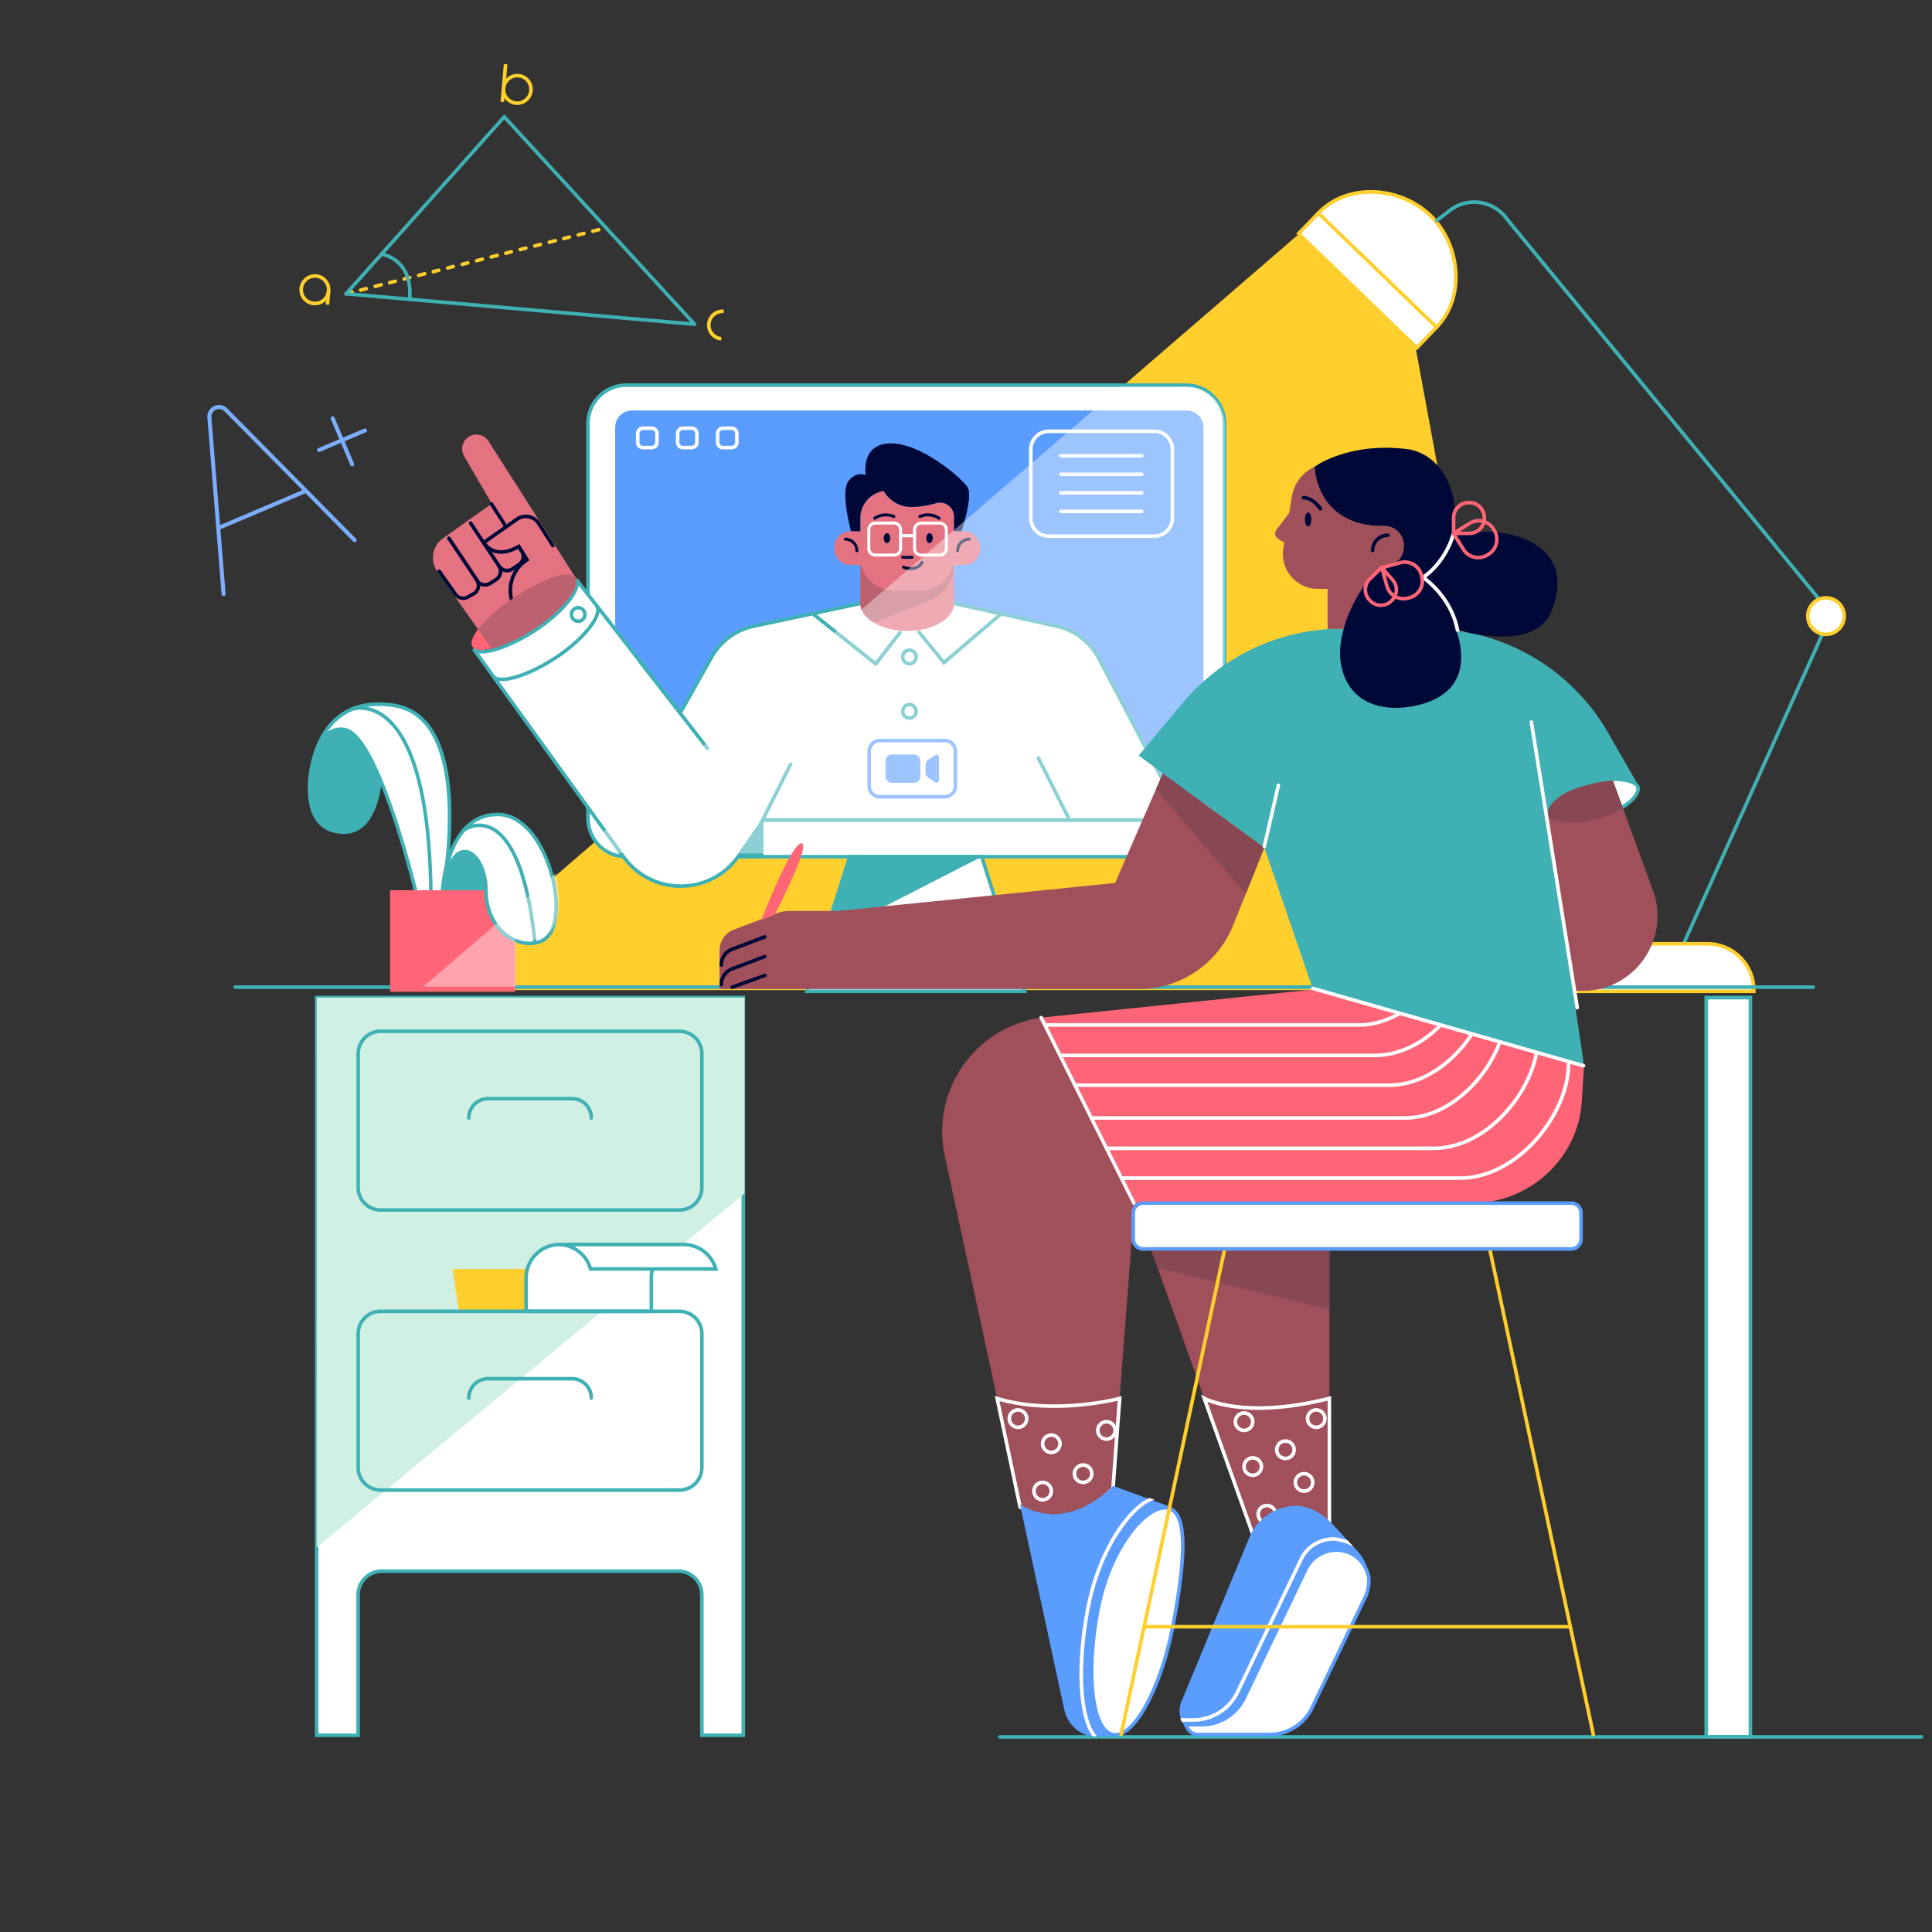 <svg width="600" height="600" xmlns="http://www.w3.org/2000/svg"><rect width="100%" height="100%" fill="#333333" stroke="none"/><g fill="none" fill-rule="evenodd"><g transform="translate(131.413 59)" fill-rule="nonzero"><path fill="#FFCF2D" d="M271.673 13.933l36.599 35.34 36.784 199.222H.018z"/><path d="M308.586 48.996l-36.71-35.452 6.14-6.383c9.044-9.4 25.337-8.327 34.731.703 9.395 9.048 11.041 25.349 1.998 34.748l-6.159 6.384z" fill="#FFF"/><path d="M308.605 49.791l-37.506-36.228 6.529-6.79c4.401-4.59 10.67-6.977 17.643-6.736 6.695.24 13.204 2.942 17.865 7.42 4.66 4.477 7.6 10.898 8.081 17.596.5 6.976-1.664 13.34-6.065 17.93l-6.547 6.808zm-35.952-36.247l35.915 34.675 5.77-5.977c4.198-4.348 6.232-10.417 5.751-17.078-.462-6.439-3.273-12.582-7.748-16.875-4.476-4.292-10.708-6.883-17.126-7.105-6.657-.24-12.63 2.036-16.81 6.384l-5.752 5.976z" fill="#FFCF2D"/><path d="M314.726 43.167a.597.597 0 01-.388-.148L277.609 7.568a.553.553 0 010-.777.566.566 0 01.759-.019l36.747 35.452a.553.553 0 01.018.777.574.574 0 01-.407.166z" fill="#FFCF2D"/><path d="M385.668 247.534a.546.546 0 01-.555-.556c0-.074.019-.148.056-.222l51.505-114.94L335.975 9.176V9.16c-3.883-5.273-11.318-6.402-16.588-2.516-.056.037-.111.092-.167.13l-4.105 3.145a.564.564 0 01-.777-.148.566.566 0 01.092-.74l4.106-3.146c5.696-4.367 13.833-3.275 18.198 2.405.037.056.092.111.13.185L437.986 131.63l-.148.315L386.186 247.2c-.093.203-.296.351-.518.334z" fill="#3FB1B5"/><ellipse fill="#FFF" cx="435.675" cy="132.333" rx="5.659" ry="5.662"/><path d="M435.675 138.55a6.205 6.205 0 01-6.214-6.217 6.205 6.205 0 016.214-6.217 6.205 6.205 0 016.214 6.217 6.205 6.205 0 01-6.214 6.217zm0-11.324a5.116 5.116 0 00-5.104 5.107 5.116 5.116 0 005.104 5.107 5.116 5.116 0 005.104-5.107c0-2.812-2.293-5.088-5.104-5.107z" fill="#FFCF2D"/><path d="M371.317 234.1h27.574c7.934 0 14.351 6.42 14.351 14.358v.407h-56.295v-.407c.019-7.92 6.436-14.34 14.37-14.359z" fill="#FFF"/><path d="M413.797 249.42h-57.404v-.962c.018-8.234 6.694-14.895 14.924-14.914h27.574c8.23.019 14.888 6.68 14.906 14.914v.962zm-56.295-1.11h55.185c-.092-7.568-6.232-13.655-13.796-13.655h-27.574c-7.564.018-13.704 6.106-13.815 13.655z" fill="#FFCF2D"/></g><g fill-rule="nonzero"><path d="M368.445 266.06H194.437c-6.526 0-11.835-5.33-11.835-11.904V131.535c0-6.574 5.29-11.922 11.817-11.922h174.026c6.526 0 11.836 5.33 11.836 11.904v122.602c.018 6.574-5.273 11.922-11.799 11.94h-.037z" fill="#FFF"/><path d="M368.445 266.617H194.437c-6.84 0-12.388-5.59-12.388-12.48V131.535c0-6.89 5.549-12.48 12.388-12.48h174.008c6.84 0 12.389 5.59 12.389 12.48V254.12c.018 6.89-5.512 12.48-12.352 12.498h-.037zM194.437 120.17c-6.23 0-11.282 5.088-11.282 11.365v122.602c0 6.277 5.051 11.366 11.282 11.366h174.008c6.231 0 11.283-5.089 11.283-11.347V131.535c0-6.277-5.052-11.365-11.283-11.365H194.437z" fill="#3FB1B5"/><path d="M368.556 254.657h-172.33c-2.563 0-4.628-2.08-4.628-4.66V132.704c0-2.581 2.065-4.661 4.627-4.661h172.331c2.562 0 4.627 2.08 4.627 4.661v117.273c.019 2.562-2.046 4.66-4.59 4.68h-.037z" fill="#5A9DFF"/><path d="M368.556 255.215h-172.33c-2.858 0-5.18-2.34-5.18-5.219V132.705c0-2.878 2.322-5.218 5.18-5.218h172.33c2.857 0 5.18 2.34 5.18 5.218v117.273c.019 2.878-2.286 5.218-5.143 5.237h-.037zM196.226 128.6c-2.25 0-4.075 1.838-4.075 4.104v117.291c0 2.266 1.825 4.104 4.074 4.104h172.331c2.25 0 4.074-1.838 4.074-4.085v-117.31c0-2.266-1.825-4.104-4.074-4.104h-172.33z" fill="#5A9DFF"/><path d="M202.401 139.558h-2.728a2.187 2.187 0 01-2.176-2.192v-2.748c0-1.207.978-2.192 2.176-2.192h2.728c1.198 0 2.176.985 2.176 2.192v2.748a2.176 2.176 0 01-2.176 2.192zm-2.728-6.017c-.59 0-1.07.483-1.07 1.077v2.748c0 .594.48 1.077 1.07 1.077h2.728c.59 0 1.07-.483 1.07-1.095v-2.73c0-.594-.48-1.077-1.07-1.077h-2.728zM214.808 139.558h-2.728a2.187 2.187 0 01-2.176-2.192v-2.748c0-1.207.977-2.192 2.176-2.192h2.728c1.198 0 2.175.985 2.175 2.192v2.748a2.176 2.176 0 01-2.175 2.192zm-2.728-6.017c-.59 0-1.07.483-1.07 1.077v2.748c0 .594.48 1.077 1.07 1.077h2.728c.59 0 1.07-.483 1.07-1.077v-2.748c0-.594-.48-1.077-1.07-1.077h-2.728zM227.215 139.558h-2.729a2.187 2.187 0 01-2.175-2.192v-2.748c0-1.207.977-2.192 2.175-2.192h2.729c1.198 0 2.175.985 2.175 2.192v2.748a2.176 2.176 0 01-2.175 2.192zm-2.729-6.017c-.59 0-1.069.483-1.069 1.077v2.748c0 .594.48 1.077 1.07 1.077h2.728c.59 0 1.069-.464 1.069-1.058V134.618c0-.594-.48-1.077-1.07-1.077h-2.728zM318.173 307.862h-67.546l13.255-41.802H304.9z" fill="#FFF"/><path d="M318.929 308.419h-69.058l13.605-42.916h41.83l13.623 42.916zm-67.546-1.114h66.034l-12.923-40.688h-40.206l-12.905 40.688z" fill="#3FB1B5"/><path fill="#3FB1B5" d="M255.936 291.13l7.946-25.07H304.9z"/><path d="M358.527 167.06h-32.832c-3.374 0-6.12-2.767-6.12-6.165v-21.356c0-3.398 2.746-6.165 6.12-6.165h32.832c3.374 0 6.12 2.767 6.12 6.165v21.356c0 3.417-2.746 6.165-6.12 6.165zm-32.832-32.572c-2.766 0-5.015 2.265-5.015 5.051v21.356c0 2.786 2.25 5.051 5.015 5.051h32.832c2.766 0 5.015-2.265 5.015-5.051v-21.356c0-2.786-2.25-5.051-5.015-5.051h-32.832z" fill="#FFF"/><path d="M354.564 142.102H329.51a.545.545 0 01-.553-.557c0-.316.24-.558.553-.558h25.053c.313 0 .553.242.553.558 0 .315-.24.557-.553.557zM354.564 147.859H329.51a.545.545 0 01-.553-.558c0-.315.24-.557.553-.557h25.053c.313 0 .553.242.553.557 0 .316-.24.558-.553.558zM354.564 153.615H329.51a.545.545 0 01-.553-.557c0-.315.24-.557.553-.557h25.053c.313 0 .553.242.553.557 0 .316-.24.557-.553.557zM354.564 159.372H329.51a.545.545 0 01-.553-.557c0-.316.24-.557.553-.557h25.053c.313 0 .553.241.553.557 0 .316-.24.557-.553.557z" fill="#FFF"/><g><path d="M367.597 254.657H237.096l-7.65 11.05c-8.647 12.48-26.916 12.665-35.801.353l-46.604-64.57c1.954 2.451 10.895-.278 19.412-5.924 8.646-5.738 14.232-12.962 12.48-15.636l32.317 41.486 9.9-17.605a19.564 19.564 0 0112.443-9.23l33.681-7.186h29.035l32.003 7.113c5.568 1.281 10.287 4.94 12.96 10.01l26.325 50.14z" fill="#FFF"/><path d="M211.397 275.754c-7.208.037-14.01-3.455-18.213-9.36l-46.586-64.57.867-.687c1.567 1.969 9.881-.204 18.675-6.035 4.092-2.711 7.65-5.85 10.01-8.858 2.138-2.712 3.005-4.959 2.323-6.017l.903-.65 31.8 40.836 9.494-16.88c2.802-4.791 7.43-8.227 12.794-9.49l33.755-7.205h29.145l.056.019 32.003 7.112a20.201 20.201 0 0113.329 10.288l26.749 50.958H237.372l-7.484 10.808a22.282 22.282 0 01-18.27 9.712l-.22.019zm-62.679-72.871l45.369 62.842c4 5.609 10.453 8.933 17.31 8.896h.222a21.094 21.094 0 0017.365-9.23l7.817-11.29h129.875l-25.902-49.324c-2.599-4.94-7.19-8.487-12.59-9.73l-31.93-7.095h-28.925l-33.625 7.168a19.08 19.08 0 00-12.075 8.97l-10.305 18.329-31.58-40.558c-.258 1.393-1.16 3.139-2.71 5.088-2.433 3.083-6.083 6.314-10.268 9.081-5.844 3.863-12.867 6.909-17.052 6.909-.332.018-.664 0-.996-.056z" fill="#3FB1B5"/><path d="M331.778 254.453a.559.559 0 01-.498-.297l-9.272-18.44a.536.536 0 01.24-.743c.276-.13.608-.037.737.241l9.272 18.44a.536.536 0 01-.24.743.507.507 0 01-.239.056zM236.359 256.18a.545.545 0 01-.554-.557.66.66 0 01.056-.26l9.18-18.255c.148-.278.48-.39.738-.241.258.148.387.483.24.743l-9.181 18.254a.5.5 0 01-.48.316zM219.712 232.967a.548.548 0 01-.443-.223l-21.034-27.094a.564.564 0 01.11-.78.565.565 0 01.756.093l21.035 27.094a.561.561 0 01-.092.78.443.443 0 01-.332.13zM293.083 206.597l-8.093-9.935a.542.542 0 01.055-.78.533.533 0 01.775.056l.018.018 7.393 9.044 16.904-14.448a.533.533 0 01.775.074.543.543 0 01-.074.78l-17.753 15.191zM272.067 206.968l-19.486-15.543a.583.583 0 01-.129-.78.573.573 0 01.775-.13l.036.037 18.601 14.838 7.172-9.23a.554.554 0 01.774-.111c.24.186.295.538.11.78l-.018.018-7.835 10.121zM155.908 211.537c-1.751 0-2.655-.539-3.134-1.114a.561.561 0 01.092-.78.551.551 0 01.775.092c.774.985 3.3.929 6.747-.111 3.687-1.114 8.093-3.306 12.13-5.998 4.111-2.749 7.687-5.924 10.066-8.97 2.156-2.748 3.023-5.014 2.322-6.091a.561.561 0 01.093-.78.551.551 0 01.774.093c.018.019.037.056.055.074.996 1.542.148 4.16-2.378 7.391-2.452 3.12-6.12 6.389-10.324 9.193-4.166 2.785-8.572 4.977-12.406 6.146-2.084.613-3.65.855-4.812.855z" fill="#3FB1B5"/><path d="M179.56 193.486a2.645 2.645 0 01-2.636-2.655 2.645 2.645 0 012.636-2.656 2.645 2.645 0 012.636 2.656 2.645 2.645 0 01-2.636 2.655zm0-4.197c-.848 0-1.53.687-1.53 1.542 0 .854.682 1.541 1.53 1.541s1.53-.687 1.53-1.541c0-.836-.682-1.542-1.53-1.542zM282.428 206.671a2.645 2.645 0 01-2.637-2.655 2.645 2.645 0 012.637-2.656 2.645 2.645 0 012.636 2.656 2.645 2.645 0 01-2.636 2.655zm0-4.197c-.848 0-1.53.687-1.53 1.542 0 .854.682 1.541 1.53 1.541s1.53-.687 1.53-1.541c0-.836-.682-1.542-1.53-1.542zM282.428 223.57a2.645 2.645 0 01-2.637-2.655 2.645 2.645 0 012.637-2.656 2.645 2.645 0 012.636 2.656 2.645 2.645 0 01-2.636 2.655zm0-4.197c-.848 0-1.53.688-1.53 1.542 0 .854.682 1.541 1.53 1.541s1.53-.687 1.53-1.541c0-.836-.682-1.542-1.53-1.542zM228.782 266.598l8.314-11.94v11.94z" fill="#3FB1B5"/><g><path d="M166.25 195.009c-8.517 5.645-17.458 8.375-19.412 5.924a.564.564 0 01-.092-.13c-.406-.613-.369-1.449 0-2.47 1.272-3.361 6.526-8.56 13.2-12.98 5.309-3.529 10.544-5.98 14.176-6.742 2.101-.427 3.668-.297 4.424.52l.185.223c1.733 2.674-3.835 9.917-12.48 15.655z" fill="#FF6576"/><path d="M166.25 195.009c-4.848 3.213-9.844 5.497-13.605 6.388l-16.831-23.919c-2.341-3.324-1.567-7.948 1.751-10.306l.019-.019 15.153-10.733-8.59-14.727a4.497 4.497 0 011.567-6.128c.018 0 .018-.019.036-.019a4.391 4.391 0 012.213-.594 4.44 4.44 0 013.742 2.061l26.86 42.081.184.297c1.715 2.637-3.853 9.88-12.499 15.618z" fill="#E57281"/><path d="M157.493 177.757a3.477 3.477 0 01-2.931-1.597l-8.867-13.37a.569.569 0 01.148-.78.56.56 0 01.774.148l8.867 13.37a2.394 2.394 0 003.318.706l2.084-1.374a2.433 2.433 0 00.718-3.324l-9.383-14.652a.577.577 0 01.074-.78.569.569 0 01.774.074c.019.037.037.056.055.093l9.384 14.652a3.567 3.567 0 01-1.051 4.866l-2.083 1.374a3.192 3.192 0 01-1.88.594z" fill="#000838"/><path d="M150.617 182.195a3.565 3.565 0 01-2.95-1.578c-.147-.26-.073-.613.203-.762a.545.545 0 01.72.149 2.406 2.406 0 003.3.706l1.898-1.207a2.445 2.445 0 00.719-3.38.561.561 0 01.092-.78.551.551 0 01.774.093c.019.018.037.055.056.074a3.562 3.562 0 01-1.033 4.921s-.018 0-.018.019l-1.88 1.207a3.52 3.52 0 01-1.88.538z" fill="#000838"/><path d="M143.87 186.355a3.507 3.507 0 01-2.876-1.504l-5.051-7.131a.565.565 0 01.129-.78c.258-.186.59-.112.774.13l5.033 7.15a2.387 2.387 0 003.245.65l.036-.02 1.752-.983a2.458 2.458 0 001.069-1.523 2.438 2.438 0 00-.332-1.857l-8.683-13a.569.569 0 01.148-.78.56.56 0 01.774.15l8.683 12.998a3.532 3.532 0 01-.996 4.885c-.018.018-.055.037-.073.055l-.019.019-1.751.965a3.283 3.283 0 01-1.862.576z" fill="#000838"/><path d="M172.297 169.289l-4.406-6.89a4.774 4.774 0 00-6.618-1.467c-.037.019-.074.056-.11.074l-10.933 7.466s3.17 5.738 10.877 1.188l2.58 4.142c-5.216 3.324-6.765 10.288-3.447 15.543.037.056.074.111.092.149l11.965-20.205z" fill="#E57281"/><path d="M160.332 190.05a.55.55 0 01-.46-.24c-3.485-5.33-2.12-12.48 3.06-16.157l-2.01-3.231c-2.636 1.467-5.07 1.894-7.19 1.318a6.824 6.824 0 01-3.981-2.971l-.24-.446 10.766-7.577a5.319 5.319 0 017.43 1.43c.036.038.055.093.073.13l4.406 6.89a.558.558 0 01-.258.743.541.541 0 01-.664-.149l-4.406-6.89a4.24 4.24 0 00-5.88-1.28c-.019.018-.056.036-.074.055l-9.9 6.964a5.865 5.865 0 003.024 2.043c1.954.538 4.24.037 6.802-1.467l.461-.279 3.152 5.07-.46.297c-4.96 3.175-6.416 9.787-3.282 14.782.037.056.055.093.092.149a.573.573 0 01-.166.78c-.055.018-.165.055-.295.037z" fill="#000838"/><path d="M166.25 195.009c-4.848 3.213-9.844 5.497-13.605 6.388l-4.185-5.942c2.342-3.083 6.526-6.797 11.485-10.084 5.31-3.528 10.545-5.98 14.177-6.741 2.101-.427 3.668-.297 4.424.52l.185.223c.018.037.037.055.055.093l.037.074c.018.037.037.055.055.093 1.254 2.84-4.258 9.805-12.628 15.376z" fill="#BC6170"/></g><g transform="translate(259.034 137.57)"><path d="M37.257 33.483v16.323c0 4.736-6.526 8.561-14.545 8.561-8.02 0-14.545-3.825-14.545-8.561V33.483h29.09z" fill="#E57281"/><path d="M12.425 55.86c-2.636-1.541-4.277-3.696-4.277-6.054V33.483h29.11v4.53c0 4.7-2.84 8.915-7.154 10.679L12.425 55.86z" fill="#BC6170"/><path d="M45.369 32.517v.278c0 2.823-2.268 5.107-5.07 5.107h-3.337c-1.161 4.68-5.328 7.967-10.12 7.967h-8.26c-4.793 0-8.959-3.287-10.102-7.967H5.143c-2.802 0-5.07-2.284-5.07-5.107v-.278c0-2.823 2.268-5.107 5.07-5.107h3.024v-4.03c0-4.252 3.097-7.855 7.263-8.468.903 1.523 3.632 5.163 9.2 4.958a28.531 28.531 0 007.06-1.188c2.323-.669 4.738.668 5.42 3.008 0 .037.018.056.018.093.092.52.148 1.04.148 1.579v4.03h3.023c2.802.018 5.07 2.302 5.07 5.125z" fill="#E57281"/><path d="M39.58 27.391h-2.323v-4.475c0-.39-.055-.761-.147-1.133-.627-2.358-3.005-3.751-5.346-3.12-.037 0-.056.019-.093.019a28.531 28.531 0 01-7.06 1.188c-5.568.205-8.296-3.435-9.2-4.958-4.166.613-7.263 4.216-7.263 8.468v4.03H5.254s-3.318-12.09-.83-15.506c2.452-3.362 5.402-1.895 5.402-1.895S8.056-.056 17.937.13c9.881.186 22.694 11.718 23.634 13.835 1.475 3.25-1.991 13.426-1.991 13.426zM38.382 33.928a.458.458 0 01-.461-.464c0-2.228 1.806-4.048 4.019-4.048.258 0 .46.204.46.464s-.202.464-.46.464a3.103 3.103 0 00-3.097 3.12c0 .26-.203.464-.461.464zM7.079 33.928a.458.458 0 01-.46-.464 3.103 3.103 0 00-3.098-3.12.458.458 0 01-.46-.464c0-.26.202-.464.46-.464 2.212 0 4.019 1.82 4.019 4.048 0 .26-.203.464-.461.464z" fill="#000838"/><path d="M32.612 23.845a.546.546 0 01-.277-.093 5.823 5.823 0 00-5.512-.483.475.475 0 01-.608-.26.48.48 0 01.258-.613 6.764 6.764 0 016.397.594.455.455 0 01.092.65c-.055.149-.203.205-.35.205zM12.628 23.845a.458.458 0 01-.46-.465c0-.148.073-.297.183-.371a6.769 6.769 0 016.397-.594.45.45 0 01.24.612c-.092.242-.369.353-.608.242a5.823 5.823 0 00-5.512.483c-.056.074-.148.093-.24.093zM23.873 39.5a7.166 7.166 0 01-2.488-.502.462.462 0 01-.277-.594.457.457 0 01.59-.279c3.871 1.449 5.143-1.114 5.199-1.225a.472.472 0 01.626-.205.465.465 0 01.222.595c-.037.018-1.07 2.21-3.872 2.21zM22.564 35.99c-.424 0-.884 0-1.272-.038a.46.46 0 01-.424-.5.46.46 0 01.498-.428c1.088.074 2.765 0 2.784 0 .258-.019.46.186.48.446.018.26-.185.464-.443.482-.056.019-.793.038-1.623.038z" fill="#000838"/><ellipse fill="#000838" cx="29.644" cy="29.564" rx="1" ry="1.56"/><ellipse fill="#000838" cx="16.426" cy="29.564" rx="1" ry="1.56"/><path d="M18.62 35.284h-5.808a2.488 2.488 0 01-2.488-2.507v-5.85a2.488 2.488 0 012.488-2.507h5.807a2.488 2.488 0 012.49 2.507v5.85c0 .65-.24 1.281-.701 1.746-.48.5-1.125.78-1.789.76zm-5.808-9.935c-.866 0-1.567.705-1.567 1.578v5.85c0 .873.7 1.578 1.567 1.578h5.807c.424 0 .83-.167 1.125-.482.295-.298.442-.688.442-1.096v-5.85c0-.873-.7-1.578-1.567-1.578h-5.807zM32.833 35.284h-5.807a2.488 2.488 0 01-2.489-2.507v-5.85a2.488 2.488 0 012.489-2.507h5.807a2.488 2.488 0 012.488 2.507v5.85a2.488 2.488 0 01-2.488 2.507zm-5.807-9.935c-.867 0-1.567.705-1.567 1.578v5.85c0 .873.7 1.578 1.567 1.578h5.807c.866 0 1.567-.705 1.567-1.578v-5.85c0-.873-.7-1.578-1.567-1.578h-5.807z" fill="#FFF"/><path fill="#FFF" d="M20.666 28.283h4.332v1h-4.332z"/></g></g><g fill="#5A9DFF"><path d="M293.396 248.01h-20.149c-2.138 0-3.871-1.746-3.871-3.9v-10.79c0-2.154 1.733-3.9 3.871-3.9h20.15c2.138 0 3.87 1.746 3.87 3.9v10.79c0 2.154-1.732 3.9-3.87 3.9zm-20.149-17.476a2.772 2.772 0 00-2.765 2.786v10.79a2.772 2.772 0 002.765 2.785h20.15a2.772 2.772 0 002.765-2.786v-10.79a2.772 2.772 0 00-2.766-2.785h-20.149z"/><path d="M283.829 243.107h-6.821a1.982 1.982 0 01-1.973-1.987v-4.81c0-1.096.885-1.987 1.973-1.987h6.82c1.088 0 1.973.891 1.973 1.987v4.81a1.982 1.982 0 01-1.972 1.987zM290.465 242.977l-2.101-1.412a2.157 2.157 0 01-.922-1.783v-2.117c0-.705.332-1.374.922-1.782l2.101-1.412a.734.734 0 011.014.205c.092.13.13.297.13.464v7.187a.744.744 0 01-.701.78.731.731 0 01-.443-.13z"/></g></g><g fill-rule="nonzero"><path d="M563.114 307.113H73.06a.545.545 0 01-.554-.556c0-.316.24-.557.554-.557h490.055c.314 0 .554.241.554.557 0 .315-.24.556-.554.556z" fill="#3FB1B5"/><path d="M230.836 309.804v229.101h-12.867v-43.608c0-4.064-3.286-7.367-7.328-7.367h-92.097c-4.043 0-7.328 3.303-7.328 7.367v43.608H98.349v-229.1h132.487z" fill="#FFF"/><path d="M231.39 539.462h-13.975v-44.165c0-3.767-3.027-6.81-6.774-6.81h-92.097c-3.747 0-6.775 3.043-6.775 6.81v44.165H97.795V309.247H231.39v230.215zm-12.867-1.114h11.759V310.361H98.902v227.987h11.76v-43.051c0-4.38 3.526-7.924 7.882-7.924h92.097c4.356 0 7.882 3.545 7.882 7.924v43.051z" fill="#3FB1B5"/><path fill="#D0F0E4" d="M231.223 309.804v60.792L98.35 480.58l.018-170.777z"/><path d="M211.028 376.33h-92.853c-4.135 0-7.495-3.377-7.495-7.534v-41.549c0-4.156 3.36-7.534 7.495-7.534h92.853c4.135 0 7.495 3.378 7.495 7.534v41.549c0 4.175-3.36 7.534-7.495 7.534zm-92.853-55.503c-3.526 0-6.387 2.876-6.387 6.42v41.549c0 3.544 2.861 6.42 6.387 6.42h92.853c3.526 0 6.387-2.876 6.387-6.42v-41.549c0-3.544-2.86-6.42-6.387-6.42h-92.853z" fill="#3FB1B5"/><path fill="#FFCF2D" d="M188.212 407.245h-45.707l-1.901-13.156h45.725z"/><path d="M212.597 386.499c-5.704 0-10.319 4.64-10.319 10.355v10.391h-38.895v-10.373c0-5.734 4.615-10.373 10.3-10.373h38.914z" fill="#FFF"/><path d="M202.832 407.802H162.83v-10.93c.018-6.03 4.873-10.911 10.872-10.93h38.895v1.114c-5.39.018-9.746 4.398-9.765 9.816v10.93zm-38.895-1.113h37.788v-9.817c0-4.175 2.362-7.98 6.091-9.816h-34.114c-5.39.018-9.746 4.398-9.765 9.816v9.817z" fill="#3FB1B5"/><path d="M222.289 394.089h-38.895a10.327 10.327 0 00-9.95-7.59h38.895a10.387 10.387 0 019.95 7.59z" fill="#FFF"/><path d="M223.027 394.645H182.97l-.11-.408c-1.182-4.25-5.022-7.181-9.415-7.181v-1.114h38.895c4.873.019 9.156 3.285 10.485 7.998l.203.705zm-39.227-1.113h37.732a9.837 9.837 0 00-9.193-6.476h-34.114a10.972 10.972 0 015.575 6.476zM211.028 463.305h-92.853c-4.135 0-7.495-3.377-7.495-7.534v-41.548c0-4.157 3.36-7.534 7.495-7.534h92.853c4.135 0 7.495 3.377 7.495 7.534v41.548c0 4.175-3.36 7.534-7.495 7.534zm-92.853-55.503c-3.526 0-6.387 2.876-6.387 6.42v41.55c0 3.543 2.861 6.42 6.387 6.42h92.853c3.526 0 6.387-2.877 6.387-6.42v-41.55c0-3.544-2.86-6.42-6.387-6.42h-92.853zM183.634 347.753a.545.545 0 01-.554-.557c0-3.006-2.418-5.437-5.409-5.437h-26.12c-2.991 0-5.41 2.43-5.41 5.437 0 .315-.24.557-.553.557a.545.545 0 01-.554-.557c0-3.619 2.917-6.55 6.517-6.55h26.12c3.6 0 6.517 2.931 6.517 6.55 0 .315-.24.557-.554.557z" fill="#3FB1B5"/><path d="M183.634 434.728a.545.545 0 01-.554-.557c0-3.006-2.418-5.437-5.409-5.437h-26.12c-2.991 0-5.41 2.43-5.41 5.437 0 .316-.24.557-.553.557a.545.545 0 01-.554-.557c0-3.618 2.917-6.55 6.517-6.55h26.12c3.6 0 6.517 2.932 6.517 6.55 0 .316-.24.557-.554.557z" fill="#3FB1B5"/><path fill="#FFF" d="M529.887 309.804h13.716v229.602h-13.716z"/><path d="M544.156 539.963h-14.823V309.247h14.823v230.716zm-13.716-1.114h12.608V310.361H530.44v228.488z" fill="#3FB1B5"/><path d="M596.748 539.963h-286.24a.545.545 0 01-.553-.557c0-.315.24-.557.554-.557h286.24c.313 0 .553.242.553.557 0 .316-.24.557-.554.557z" fill="#3FB1B5"/></g><g fill-rule="nonzero"><path d="M137.448 277.198h-8.26s-11.792-49.06-22.149-50.657c-10.357-1.598-10.89 17.283-10.89 17.283s.184-28.708 26.067-24.777c25.884 3.93 15.232 58.151 15.232 58.151z" fill="#FFF"/><path d="M137.908 277.749h-9.143l-.11-.422c-.037-.129-2.999-12.38-7.175-24.686-6.917-20.333-11.718-25.127-14.514-25.55-1.914-.293-3.606.148-5.004 1.323-4.875 4.041-5.243 15.319-5.243 15.429l-1.104-.019c.092-2.644.46-5.253 1.122-7.806.994-3.985 3.146-9.55 7.616-13.371 4.544-3.876 10.578-5.271 17.974-4.151 4.783.735 8.664 3.177 11.552 7.273 4.636 6.594 6.752 17.266 6.255 31.758-.24 6.63-.938 13.242-2.115 19.763l-.11.459zm-8.278-1.102h7.358a142.743 142.743 0 002.024-19.157c.331-9.772-.46-23.106-6.052-31.06-2.705-3.857-6.347-6.152-10.817-6.814-7.046-1.065-12.804.24-17.09 3.894a18.703 18.703 0 00-3.312 3.71c1.564-1.102 3.367-1.487 5.39-1.175 4.507.698 9.695 9.55 15.398 26.302 3.753 11.002 6.53 22.04 7.1 24.3z" fill="#3FB1B5"/><path d="M133.824 277.014a.542.542 0 01-.552-.55c-.607-36.533-8.352-49.446-14.753-53.835-2.54-1.745-4.894-2.15-6.42-2.186a8.762 8.762 0 00-2.76.349.549.549 0 01-.7-.35.559.559 0 01.313-.697c.203-.074 4.82-1.708 10.155 1.928 4.12 2.829 7.487 8.009 9.99 15.429 3.219 9.551 5.003 22.776 5.26 39.325.02.33-.22.587-.533.587z" fill="#3FB1B5"/><path fill="#FF6576" d="M121.149 276.463h38.798V308h-38.798z"/><path d="M168.115 292.24c-2.465 1.066-5.409.938-8.15-.256a14.143 14.143 0 01-5.482-4.317c-2.134-2.755-3.569-6.52-3.569-11.204 0-11.35-9.05-18.477-12.767-3.453a42.232 42.232 0 00-.699 3.453v-.11c0-.055 0-.092.019-.147v-.073a43.461 43.461 0 011.195-7.053c.626-2.48 1.564-5.235 2.962-7.788a19.556 19.556 0 012.465-3.563c2.465-2.829 5.85-4.813 10.468-4.813 8.499 0 14.717 9.992 17.09 19.947 2.079 8.651 1.232 17.302-3.532 19.378z" fill="#FFF"/><path d="M164.49 293.527a12.045 12.045 0 01-4.746-1.029 14.637 14.637 0 01-5.702-4.482c-2.41-3.104-3.68-7.108-3.68-11.534 0-5.18-2.28-11.02-5.684-11.425-2.465-.294-4.636 2.663-5.997 8.1a51.028 51.028 0 00-.7 3.416l-1.103-.091v-.11c0-.074 0-.148.018-.221v-.037a42.964 42.964 0 011.214-7.145 33.016 33.016 0 013.017-7.916 19.981 19.981 0 012.54-3.655c2.887-3.325 6.548-4.996 10.89-4.996 8.83 0 15.213 10.23 17.623 20.37 1.067 4.463 1.362 8.852.81 12.36-.607 3.95-2.226 6.576-4.655 7.641a10.17 10.17 0 01-3.844.754zm-20.143-29.609c.147 0 .313 0 .46.037 3.679.44 6.66 6.061 6.66 12.527 0 4.187 1.195 7.953 3.458 10.873a13.65 13.65 0 005.261 4.151c2.63 1.139 5.445 1.23 7.708.257 4.12-1.8 5.445-9.496 3.22-18.753-1.233-5.198-3.422-9.992-6.145-13.5-3.072-3.949-6.66-6.024-10.412-6.024-3.992 0-7.377 1.56-10.045 4.628a18.787 18.787 0 00-2.391 3.472 30.54 30.54 0 00-2.355 5.675c.276-.477.607-.937.957-1.377 1.306-1.562 2.63-1.966 3.624-1.966z" fill="#3FB1B5"/><path d="M166.146 293.14a.556.556 0 01-.552-.495c-2.685-25.182-8.811-32.97-13.466-35.063-4.157-1.874-7.67.569-7.708.587a.554.554 0 01-.772-.091.552.552 0 01.092-.772l.037-.037c.165-.11 4.065-2.828 8.793-.698 3.127 1.415 5.85 4.629 8.076 9.533 2.796 6.153 4.82 15.043 6.034 26.412a.553.553 0 01-.497.606l-.037.019zM95.597 243.824c0 3.031-.35 14.62 10.725 15.154 11.074.532 12.178-16.164 12.178-16.164s-5.445-14.767-11.46-16.273c-10.174-2.553-11.443 17.283-11.443 17.283z" fill="#3FB1B5"/><path d="M150.914 276.463h-13.466c3.11-19.45 13.466-12.14 13.466 0z" fill="#3FB1B5"/></g><g fill="#FFF" fill-rule="nonzero" opacity=".4"><path d="M380.376 131.858v121.36c0 6.527-5.294 11.803-11.841 11.803H229.187c-8.743 12.006-26.763 12.061-35.58 0l-.018-.018a11.771 11.771 0 01-8.595-4.651l3.21-2.758 81.893-70.452 77.983-67.087h20.455c6.529.019 11.841 5.295 11.841 11.803zM168.339 291.202c-2.453 1.103-5.423.937-8.171-.258v15.48H131.45l23.24-19.984 5.496-4.725 4.187-3.603 8.097-6.858c2.361 10.038 1.052 17.576-4.131 19.948z"/></g><g fill-rule="nonzero"><path fill="#A0505A" d="M412.866 373.64v102.957h-23.744L374 434.294l-21.657-60.654z"/><path fill="#874853" d="M352.343 373.64h60.523v33.055l-53.322-12.91z"/><path d="M413.42 477.152h-24.686l-15.75-44.06 1.275.702c.037.019 3.102 1.665 9.342 2.479 5.761.758 15.51.925 29.117-2.534l.683-.185v43.598h.019zm-23.91-1.11h22.802v-41.046c-13.478 3.33-23.153 3.145-28.932 2.387-4.191-.555-6.96-1.462-8.42-2.054l14.55 40.713z" fill="#FFF"/><path d="M386.352 444.782a3.257 3.257 0 01-3.25-3.256 3.257 3.257 0 013.25-3.256 3.257 3.257 0 013.25 3.256 3.246 3.246 0 01-3.25 3.256zm0-5.402a2.145 2.145 0 000 4.292 2.145 2.145 0 000-4.292zM399.203 453.494a3.257 3.257 0 01-3.25-3.256 3.257 3.257 0 013.25-3.255 3.257 3.257 0 013.25 3.255 3.246 3.246 0 01-3.25 3.256zm0-5.401a2.145 2.145 0 000 4.291 2.145 2.145 0 000-4.291zM408.767 443.82a3.257 3.257 0 01-3.25-3.256 3.257 3.257 0 013.25-3.255 3.257 3.257 0 013.25 3.255 3.246 3.246 0 01-3.25 3.256zm0-5.402a2.145 2.145 0 000 4.292 2.145 2.145 0 000-4.292zM404.982 463.63a3.257 3.257 0 01-3.25-3.255 3.257 3.257 0 013.25-3.256 3.257 3.257 0 013.25 3.256 3.246 3.246 0 01-3.25 3.255zm0-5.4a2.145 2.145 0 000 4.29 2.145 2.145 0 000-4.29zM389.048 458.71a3.257 3.257 0 01-3.25-3.255 3.257 3.257 0 013.25-3.256 3.257 3.257 0 013.25 3.256 3.246 3.246 0 01-3.25 3.255zm0-5.401a2.145 2.145 0 000 4.291 2.145 2.145 0 000-4.291zM393.442 473.508a3.257 3.257 0 01-3.25-3.255 3.257 3.257 0 013.25-3.256 3.257 3.257 0 013.25 3.256 3.246 3.246 0 01-3.25 3.255zm0-5.401a2.145 2.145 0 000 4.291 2.145 2.145 0 000-4.291z" fill="#FFF"/><path d="M424.092 495.798l-16.285 33.868a14.734 14.734 0 01-13.57 9.009h-20.772c-5.318 0-8.549-5.402-6.518-10.322l20.882-50.461a16.018 16.018 0 015.78-7.417 15.665 15.665 0 018.954-2.812c4.542 0 9.047 3.089 12.038 6.511l7.238 7.824a13.148 13.148 0 012.253 13.8z" fill="#5A9DFF"/><path d="M424.092 495.798l-16.285 33.868a14.734 14.734 0 01-13.57 9.009h-22.083c-2.05 0-3.213-1.277-3.896-3.034h4.912a14.734 14.734 0 0013.57-9.008l18.777-39.233a10.583 10.583 0 019.528-6.012c5.299 0 9.324 3.885 10.062 8.805a13.2 13.2 0 01-1.015 5.605z" fill="#FFF"/><path d="M394.236 539.23h-22.082c-2.05 0-3.545-1.147-4.413-3.385a.568.568 0 01.314-.722.663.663 0 01.203-.037h4.912a14.138 14.138 0 0013.053-8.675s0-.019.019-.019l18.777-39.233a11.213 11.213 0 0110.026-6.326c5.335 0 9.804 3.903 10.616 9.267v.056a13.8 13.8 0 01-1.052 5.845l-.019.019-16.285 33.85a15.208 15.208 0 01-14.069 9.36zm-25.11-3.034c.702 1.313 1.68 1.924 3.028 1.924h22.082a14.138 14.138 0 0013.054-8.676l.018-.018 16.285-33.85a12.52 12.52 0 00.96-5.328c-.738-4.809-4.726-8.305-9.508-8.305a10.08 10.08 0 00-9.03 5.697l-18.776 39.215a15.302 15.302 0 01-14.088 9.341h-4.025z" fill="#5A9DFF"/><path d="M420.344 480.37c-1.958-1.072-4.32-1.849-6.389-1.849a10.428 10.428 0 00-9.36 5.9l-19.443 40.621c-2.474 5.864-8.216 9.674-14.567 9.656h-3.582a5.801 5.801 0 01-.443-1.11h4.025a14.71 14.71 0 0013.552-8.99l.018-.018 19.46-40.64a11.56 11.56 0 0110.359-6.529c1.403 0 3.083.463 4.523.962l1.847 1.998z" fill="#FFF"/><g><path d="M352.343 373.64l-4.634 60.654-2.068 27.172s-13.497 15.057-28.859 5.771l-7.108-32.925-16.266-75.34c-4.395-20.366 9.49-40.177 30.113-42.933l28.822 57.601z" fill="#A0505A"/><path d="M327.177 471.547c-3.305 0-6.942-.832-10.672-3.089l-.203-.13-7.348-34.811.886.277c17.485 5.253 37.536.037 37.74-.018l.756-.204-2.141 28.875-.13.148a31.514 31.514 0 01-8.844 6.492c-2.677 1.314-6.148 2.46-10.044 2.46zm-9.896-3.921c6.13 3.625 12.666 3.773 19.423.462a31.144 31.144 0 008.401-6.122l1.994-26.951a88.556 88.556 0 01-11.669 1.85c-6.48.61-15.989.758-25.036-1.758l6.887 32.519z" fill="#FFF"/><path d="M326.494 451.626a3.257 3.257 0 01-3.25-3.256 3.257 3.257 0 013.25-3.255 3.257 3.257 0 013.25 3.255 3.246 3.246 0 01-3.25 3.256zm0-5.402a2.145 2.145 0 000 4.292 2.145 2.145 0 000-4.292zM343.628 447.482a3.257 3.257 0 01-3.25-3.255 3.257 3.257 0 013.25-3.256 3.257 3.257 0 013.25 3.256 3.246 3.246 0 01-3.25 3.255zm0-5.401a2.145 2.145 0 000 4.291 2.145 2.145 0 000-4.291zM316.155 443.82a3.257 3.257 0 01-3.25-3.256 3.257 3.257 0 013.25-3.255 3.257 3.257 0 013.25 3.255 3.246 3.246 0 01-3.25 3.256zm0-5.402a2.145 2.145 0 000 4.292 2.145 2.145 0 000-4.292zM323.798 466.331a3.257 3.257 0 01-3.25-3.255 3.257 3.257 0 013.25-3.256 3.257 3.257 0 013.25 3.256 3.246 3.246 0 01-3.25 3.255zm0-5.401a2.145 2.145 0 000 4.291 2.145 2.145 0 000-4.291zM336.372 460.93a3.257 3.257 0 01-3.25-3.256 3.257 3.257 0 013.25-3.255 3.257 3.257 0 013.25 3.255 3.246 3.246 0 01-3.25 3.256zm0-5.401a2.145 2.145 0 000 4.291 2.145 2.145 0 000-4.291z" fill="#FFF"/><path d="M363.44 467.94l-17.8 71.308h-5.612c-.259 0-.499-.018-.757-.037-4.247-.388-7.829-3.977-8.733-8.213l-13.774-63.797c15.361 9.304 28.877-5.753 28.877-5.753l17.798 6.492z" fill="#5A9DFF"/><path d="M364.344 504.528c3.748-19.829 4.782-34.978-1.68-36.2-6.462-1.22-17.965 11.932-21.713 31.761-3.748 19.83-1.791 37.365 4.671 38.586 6.462 1.22 14.974-14.299 18.722-34.147z" fill="#FFF"/><path d="M346.36 539.304c-.276 0-.553-.019-.849-.074-3.36-.63-5.705-5.18-6.61-12.8-.867-7.344-.332-16.74 1.496-26.433 1.736-9.157 5.262-17.684 9.933-24.01 4.284-5.79 8.937-8.86 12.426-8.195 3.36.63 5.022 4.44 5.115 11.654.073 5.882-.905 14.113-2.992 25.193-1.477 7.806-3.71 15.15-6.462 21.235-2.714 6.012-5.686 10.23-8.585 12.209-1.182.814-2.345 1.22-3.471 1.22zm15.436-70.494c-2.954 0-6.924 2.922-10.561 7.843-4.579 6.196-8.05 14.557-9.749 23.547-1.81 9.6-2.345 18.867-1.495 26.1.83 6.992 2.917 11.302 5.723 11.838 1.071.204 2.253-.13 3.509-.98 5.668-3.866 11.668-17.314 14.567-32.722 2.086-10.988 3.047-19.163 2.973-24.972-.074-6.51-1.496-10.062-4.228-10.58a3.126 3.126 0 00-.739-.074z" fill="#5A9DFF"/><path d="M338.366 499.775c-1.939 10.284-2.511 20.217-1.588 27.986.665 5.586 2.068 9.563 3.988 11.487h-.738c-.259 0-.499-.018-.757-.037-1.736-2.294-2.973-6.141-3.6-11.32-.942-7.862-.37-17.924 1.606-28.32 1.864-9.84 5.631-19.07 10.635-26.007 2.99-4.144 6.13-7.048 8.991-8.361l1.662.555c-6.591 1.96-16.599 14.983-20.199 34.017z" fill="#FFF"/></g><g><path d="M323.521 316.02l84.23-8.693 84.194 23.658-.72 11.21c-1.145 17.683-16.359 31.445-34.047 31.445H352.361l-28.84-57.62z" fill="#FF6576"/><path d="M453.467 366.426H348.65a.545.545 0 01-.554-.555c0-.314.24-.555.554-.555h104.817c8.013 0 16.414-4.235 23.06-11.653 6.297-7.029 10.063-15.797 10.063-23.492 0-.314.24-.555.554-.555.314 0 .554.24.554.555 0 7.954-3.859 17.018-10.34 24.25-6.868 7.64-15.564 12.005-23.891 12.005z" fill="#FFF"/><path d="M445.214 357.178h-100.81a.545.545 0 01-.554-.555c0-.315.24-.555.554-.555h100.81c6.997 0 14.235-3.293 20.346-9.286 5.743-5.605 9.768-12.874 11.06-19.903.055-.296.332-.518.628-.463.295.056.517.333.461.63v.036c-2.603 14.243-16.598 30.096-32.495 30.096z" fill="#FFF"/><path d="M436.333 347.744h-97.284a.545.545 0 01-.554-.555c0-.315.24-.555.554-.555h97.284c13.294 0 24.852-11.986 28.95-23.251.111-.296.425-.444.702-.333a.542.542 0 01.332.703c-2.289 6.27-6.425 12.171-11.668 16.61-5.724 4.847-12.039 7.38-18.316 7.38z" fill="#FFF"/><path d="M431.532 337.57H334.25a.545.545 0 01-.554-.555c0-.314.24-.555.554-.555h97.283c9.158 0 18.76-5.974 25.074-15.574a.565.565 0 01.757-.204c.258.148.35.5.203.758-.019.019-.019.037-.037.056-6.518 9.915-16.47 16.074-25.997 16.074z" fill="#FFF"/><path d="M426.917 328.322h-97.284a.545.545 0 01-.554-.555c0-.315.24-.555.554-.555h97.284c7.053 0 14.142-3.256 20.014-9.157a.548.548 0 01.775.777c-6.056 6.123-13.441 9.49-20.79 9.49zM421.931 318.888h-97.283a.545.545 0 01-.554-.555c0-.315.24-.555.554-.555h97.283c4.155 0 8.327-1.184 12.426-3.496a.565.565 0 01.757.203.567.567 0 01-.203.759c-4.265 2.423-8.64 3.644-12.98 3.644z" fill="#FFF"/><path d="M352.158 374.195a.544.544 0 01-.498-.314l-28.822-57.62c-.129-.277 0-.61.277-.74a.541.541 0 01.702.24l28.821 57.62c.13.278.019.61-.24.74a.37.37 0 01-.24.074z" fill="#FFF"/></g><g><path d="M496.56 253.777c-7.939 2.256-15.749 1.59-16.58-.833-.775-2.312 2.733-6.27 9.841-8.897.351-.13.72-.259 1.09-.388a31.988 31.988 0 016.296-1.425c5.963-.758 10.82.315 11.429 2.128.83 2.423-3.675 7.029-12.075 9.415z" fill="#FFF"/><path d="M487.107 255.719c-4.025 0-7.071-.906-7.662-2.59-.997-2.96 3.379-7.084 10.173-9.6.351-.13.72-.259 1.09-.388h.018a31.794 31.794 0 016.407-1.443c6.111-.777 11.281.296 12.02 2.497.258.721.129 1.61-.351 2.534-1.551 2.96-6.296 5.956-12.094 7.603a35.853 35.853 0 01-9.6 1.387zm13.885-13.17c-1.237 0-2.474.092-3.711.24a30.89 30.89 0 00-6.186 1.406c-.369.13-.738.259-1.07.389-3.213 1.183-5.946 2.756-7.681 4.439-1.459 1.406-2.142 2.812-1.828 3.755.61 1.794 7.718 2.812 15.897.48 4.523-1.275 9.804-3.958 11.41-7.047.333-.647.443-1.22.296-1.664-.333-.98-2.955-1.998-7.127-1.998z" fill="#3FB1B5"/><path d="M491.538 307.715h-3.046l-7.995-54.068v-.037l-.203-1.35c.388-2.46 4.228-5.938 11.004-8.194a32.629 32.629 0 019.601-1.684l2.918 8.01.277.758 9.231 25.36c5.54 15.15-5.668 31.205-21.787 31.205z" fill="#A0505A"/><path d="M504.001 250.965c-1.938 1.221-4.45 2.35-7.44 3.2-6.869 1.942-13.83 1.147-16.064-.518v-.037l-.203-1.35c.388-2.46 4.228-5.938 11.004-8.194a32.629 32.629 0 019.601-1.684l3.102 8.583z" fill="#874853"/><g><path d="M392.648 263.229l-9.693 24.158c-4.8 11.93-16.34 19.755-29.19 19.755H223.468v-11.95a6.928 6.928 0 014.468-6.492l13.386-5.087c1.2-.462 2.493-.703 3.785-.703h15.196l86.002-8.694 14.845-34.053 31.498 23.066z" fill="#A0505A"/><path d="M224.022 300.242a.545.545 0 01-.554-.555 5.76 5.76 0 013.73-5.42l10.1-3.828a.56.56 0 01.72.314.555.555 0 01-.333.722l-10.1 3.829a4.662 4.662 0 00-3.027 4.383.519.519 0 01-.536.555zM224.022 306.347a.545.545 0 01-.554-.555 5.76 5.76 0 013.73-5.42l10.1-3.83a.56.56 0 01.72.315.555.555 0 01-.333.722l-10.1 3.829a4.662 4.662 0 00-3.027 4.384.519.519 0 01-.536.555zM227.4 307.142a.556.556 0 01-.553-.555c0-.24.148-.444.37-.518l10.099-3.644a.56.56 0 01.738.278c.13.277 0 .61-.277.74-.018.018-.055.018-.073.018l-10.1 3.644c-.074.037-.148.037-.203.037z" fill="#000838"/><path d="M236.448 285.666s9.453-24.176 12.481-23.769c3.028.407-8.382 22.216-8.382 22.216l-4.099 1.553z" fill="#FF6576"/><path fill="#874853" d="M361.15 240.181l-2.179 4.976 27.898 32.463 5.78-14.391z"/></g></g><g><path d="M480.497 253.666l11.448 77.32-84.175-23.66-15.122-44.116-39.031-28.578 13.7-16.352a64.342 64.342 0 0149.278-23.03h27.05c23.522 0 45.18 12.875 56.46 33.555l8.77 15.205s-2.64-3.884-16.875.019c-12.537 3.459-11.503 9.637-11.503 9.637z" fill="#3FB1B5"/><path d="M392.648 263.414c-.036 0-.092 0-.129-.019a.552.552 0 01-.406-.665l4.376-19.016a.567.567 0 01.683-.388.54.54 0 01.388.629l-4.376 19.015a.534.534 0 01-.536.444zM489.821 313.487a.558.558 0 01-.554-.463l-14.235-88.658a.561.561 0 01.462-.648.551.551 0 01.646.463l14.235 88.658a.534.534 0 01-.461.63c-.037.018-.074.018-.093.018zM491.76 331.54c-.055 0-.11 0-.148-.018l-84.008-24.01a.579.579 0 01-.425-.666c.056-.296.37-.48.665-.425.018 0 .037.018.074.018l84.008 24.01c.296.074.462.388.388.684-.092.24-.295.407-.554.407z" fill="#FFF"/></g><g><path fill="#A0505A" d="M412.294 182.894v12.43l21.897-.184v-21.938z"/><g transform="translate(395.861 144.92)"><path d="M40.103 24.454v.333c0 3.33-2.512 6.03-5.835 6.03h-1.292c-.831 3.292-8.217 7.14-13.46 7.14h-6.112c-6 0-10.856-4.865-10.856-10.877 0-.592.055-1.184.148-1.757l.295-1.794-1.81-1.018C.24 21.975-.11 20.773.426 19.83c.037-.074.092-.148.147-.222l3.915-5.179.849-5.105a12.42 12.42 0 017.09-9.305c1.44 16.26 15.768 18.184 19.553 18.405h2.104c3.324 0 6.02 2.701 6.02 6.03z" fill="#A0505A"/><path d="M30.41 26.6a.545.545 0 01-.555-.556c0-2.922 2.382-5.308 5.3-5.308.313 0 .553.24.553.555 0 .314-.24.555-.554.555a4.204 4.204 0 00-4.19 4.198c0 .315-.24.555-.555.555z" fill="#000838"/><ellipse fill="#000838" cx="10.395" cy="16.407" rx="1" ry="2.183"/><path d="M14.235 13.651a.55.55 0 01-.443-.222c-2.419-3.348-4.69-3.218-4.782-3.218-.314.037-.572-.204-.61-.5-.036-.314.204-.573.5-.61.11-.019 2.954-.24 5.778 3.662.185.24.13.592-.129.777a.5.5 0 01-.314.111z" fill="#000838"/></g><path d="M427.84 163.343h2.105c3.323 0 6.019 2.7 6.019 6.03v.333c0 3.33-2.511 6.03-5.835 6.03l-1.422.999c-5.982 3.847-14.253 18.978-12.222 29.688 2.29 12.042 12.758 14.724 22.433 12.874 9.675-1.85 16.728-7.491 14.438-19.551a23.88 23.88 0 00-1.218-4.255c.166.056.313.111.48.167 11.632 3.181 25.294 3.551 29.061-5.55 3.767-9.1 2.917-18.109-8.4-22.807-6.574-2.738-15.51-2.719-22.434-.832 3.49-12.153-2.714-25.675-14.106-27.025-17.891-2.127-28.157 5.272-28.434 5.475-.018 2.146 1.44 17.37 19.535 18.424z" fill="#000838"/><path d="M452.618 196.231a.537.537 0 01-.536-.444c-1.957-10.266-10.358-15.926-10.432-15.982a.544.544 0 01-.166-.758c.037-.055.092-.111.148-.166 5.724-4.051 8.198-9.897 9.158-13.004a.56.56 0 111.07.333c-.96 3.144-3.397 8.916-8.936 13.133 2.068 1.572 8.512 7.084 10.266 16.24a.562.562 0 01-.443.648h-.13z" fill="#FFF"/><path d="M456.329 166.191h-4.893a.545.545 0 01-.554-.555v-4.901c0-2.868 2.326-5.198 5.188-5.198h.259c2.862 0 5.188 2.33 5.188 5.198v.258c.018 1.37-.535 2.683-1.496 3.663a5.072 5.072 0 01-3.692 1.535zm-4.34-1.11h4.34c1.09 0 2.141-.425 2.898-1.202a4.064 4.064 0 001.182-2.867v-.259a4.085 4.085 0 00-4.08-4.088h-.259a4.085 4.085 0 00-4.08 4.088v4.328z" fill="#FF6576"/><path d="M459.061 173.72a5.897 5.897 0 01-5.003-2.738l-3.139-4.994c-.166-.26-.092-.61.166-.759l4.985-3.144c2.751-1.739 6.389-.907 8.124 1.831l.296.463c1.735 2.756.904 6.4-1.828 8.157l-.462.296c-.923.573-2.012.87-3.139.888zm-6.905-7.862l2.843 4.532a4.835 4.835 0 006.629 1.48l.461-.296c2.234-1.406 2.9-4.365 1.496-6.604l-.296-.462c-1.403-2.238-4.375-2.904-6.61-1.498l-4.523 2.848zM428.818 188.518c-.129 0-.258 0-.387-.019a5.097 5.097 0 01-3.545-1.794l-.167-.204a5.124 5.124 0 01-1.255-3.736 5.207 5.207 0 011.772-3.57l3.471-3.348a.55.55 0 01.776.018l.018.019 3.416 3.866c1.883 2.164 1.643 5.438-.517 7.325l-.018.018-.203.167a5.083 5.083 0 01-3.36 1.258zm.259-11.469l-3.065 2.96-.019.018a4.106 4.106 0 00-1.403 2.83 4.07 4.07 0 00.979 2.942l.018.018.166.204a4.056 4.056 0 005.724.425s.018 0 .018-.019l.222-.184a4.08 4.08 0 00.406-5.753l-3.046-3.44z" fill="#FF6576"/><path d="M435.89 186.483a5.934 5.934 0 01-5.705-4.328l-1.57-5.68a.568.568 0 01.388-.684l5.668-1.572a5.9 5.9 0 017.256 4.088v.019l.148.536a5.915 5.915 0 01-4.08 7.27h-.019l-.535.148a6.377 6.377 0 01-1.551.203zm-4.635-4.624a4.813 4.813 0 005.89 3.348l.536-.148c2.548-.703 4.025-3.348 3.323-5.883v-.018l-.148-.536a4.768 4.768 0 00-5.871-3.33h-.018l-5.133 1.424 1.421 5.143z" fill="#FF6576"/></g><g><path d="M348.17 539.23c-.037 0-.074 0-.11-.019-.296-.055-.48-.351-.425-.666l32.163-150.81a.579.579 0 01.646-.462.58.58 0 01.462.647c0 .019 0 .037-.019.056l-32.163 150.81a.588.588 0 01-.554.444zM494.806 539.23a.552.552 0 01-.535-.444l-32.163-150.81a.568.568 0 01.388-.685.567.567 0 01.683.389c0 .018 0 .037.018.055l32.163 150.81a.579.579 0 01-.424.666c-.056.019-.093.019-.13.019z" fill="#FFCF2D"/><path d="M487.236 505.75H355.297a.545.545 0 01-.554-.556c0-.314.24-.555.554-.555h131.94c.313 0 .553.24.553.555 0 .315-.24.555-.554.555z" fill="#FFCF2D"/><path d="M487.957 387.865H355.002a3.052 3.052 0 01-3.047-3.052v-8.12a3.052 3.052 0 013.047-3.053h132.955a3.052 3.052 0 013.046 3.052v8.12a3.052 3.052 0 01-3.046 3.053z" fill="#FFF"/><path d="M487.957 388.42H355.002c-1.994 0-3.6-1.61-3.6-3.607v-8.12a3.597 3.597 0 013.6-3.608h132.955c1.994 0 3.6 1.61 3.6 3.607v8.12a3.597 3.597 0 01-3.6 3.608zm-132.955-14.225a2.484 2.484 0 00-2.493 2.497v8.12a2.484 2.484 0 002.493 2.498h132.955a2.484 2.484 0 002.492-2.497v-8.12a2.484 2.484 0 00-2.492-2.498H355.002z" fill="#5A9DFF"/></g></g><g stroke="#7CAEFF" stroke-linecap="round"><path d="M69.436 184.476l-4.409-54.83a3 3 0 015.124-2.35l39.983 40.448h0M68.26 163.79l26.695-11.33" stroke-width="1.25"/><path stroke-width="1.24" d="M103.306 129.904l6.056 14.267M113.355 133.689l-14.267 6.056"/></g><g fill-rule="nonzero"><path d="M107.445 91.788a.538.538 0 01-.487-.623.546.546 0 01.396-.471l1.794-.46a.534.534 0 01.72.306.537.537 0 01-.306.722c-.038.015-.096.029-.153.042l-1.794.461a.443.443 0 01-.17.023zm4.504-1.141a.538.538 0 01-.487-.623.546.546 0 01.396-.47l1.794-.462a.582.582 0 01.63.486.564.564 0 01-.35.587l-1.795.46c-.059.033-.133.027-.188.022zm4.506-1.16a.538.538 0 01-.487-.623.546.546 0 01.396-.47l1.794-.461a.534.534 0 01.72.306.537.537 0 01-.306.722c-.038.016-.096.03-.153.043l-1.794.46a.178.178 0 01-.17.023zm4.504-1.14a.538.538 0 01-.487-.624.546.546 0 01.396-.47l1.794-.461a.582.582 0 01.63.486.564.564 0 01-.35.587l-1.795.46c-.059.033-.134.045-.188.021zm4.504-1.142a.538.538 0 01-.487-.622.546.546 0 01.396-.471l1.795-.461a.582.582 0 01.629.486.564.564 0 01-.35.587l-1.795.46c-.058.033-.134.045-.188.021zm4.523-1.139a.538.538 0 01-.487-.623.546.546 0 01.396-.47l1.794-.461a.534.534 0 01.72.306.537.537 0 01-.306.722c-.038.015-.096.03-.153.043l-1.794.46a.178.178 0 01-.17.023zm4.504-1.14a.538.538 0 01-.487-.624.546.546 0 01.396-.47l1.795-.461a.582.582 0 01.629.485.564.564 0 01-.35.588l-1.795.46a.659.659 0 01-.188.021zm4.504-1.142a.538.538 0 01-.487-.623.546.546 0 01.396-.47l1.795-.461a.582.582 0 01.63.486.564.564 0 01-.35.587l-1.795.46a.659.659 0 01-.189.021zm4.504-1.14a.538.538 0 01-.486-.623.546.546 0 01.395-.471l1.795-.461a.582.582 0 01.63.486.564.564 0 01-.35.587l-1.795.46c-.06.033-.133.026-.189.021zm4.504-1.142a.538.538 0 01-.486-.622.546.546 0 01.395-.471l1.795-.46a.582.582 0 01.63.485.564.564 0 01-.35.587l-1.795.46c-.059.033-.133.026-.189.021zm4.505-1.14a.538.538 0 01-.487-.623.546.546 0 01.396-.471l1.794-.46a.534.534 0 01.72.305.537.537 0 01-.306.723c-.038.015-.096.029-.153.042l-1.794.461c-.04.034-.115.027-.17.023zm4.505-1.16a.538.538 0 01-.486-.623.546.546 0 01.395-.47l1.795-.461a.582.582 0 01.63.485.564.564 0 01-.35.587l-1.795.461c-.059.032-.135.045-.189.021zm4.505-1.14a.538.538 0 01-.487-.624.546.546 0 01.396-.47l1.794-.461a.582.582 0 01.63.485.564.564 0 01-.35.587l-1.795.461c-.059.033-.134.045-.188.021zm4.522-1.14a.538.538 0 01-.486-.623.546.546 0 01.395-.47l1.795-.462a.582.582 0 01.63.486.564.564 0 01-.35.587l-1.795.46c-.059.033-.135.045-.189.022zm4.504-1.141a.538.538 0 01-.486-.623.546.546 0 01.396-.47l1.794-.461a.534.534 0 01.72.306.537.537 0 01-.306.722c-.039.015-.096.029-.153.043l-1.795.46a.178.178 0 01-.17.023zm4.505-1.14a.538.538 0 01-.487-.624.546.546 0 01.396-.47l1.794-.461a.582.582 0 01.63.485.564.564 0 01-.35.587l-1.795.461c-.059.032-.134.044-.188.021zm4.504-1.142a.538.538 0 01-.487-.623.546.546 0 01.396-.47l1.795-.461a.582.582 0 01.629.485.564.564 0 01-.35.587l-1.795.461c-.058.032-.133.026-.188.021zm4.504-1.14a.538.538 0 01-.487-.624.546.546 0 01.396-.47l1.795-.461a.534.534 0 01.72.306.537.537 0 01-.306.722c-.04.015-.096.03-.153.043l-1.795.46c-.04.035-.114.028-.17.023z" fill="#FFCF2D"/><path d="M127.15 93.512a.549.549 0 01-.506-.606c.44-5.035-.795-8.83-3.7-11.256a10.208 10.208 0 00-4.531-2.175.55.55 0 01-.467-.64c.045-.295.307-.516.602-.471l.018.002a11.08 11.08 0 015.054 2.389c4.018 3.346 4.462 8.514 4.135 12.248a.549.549 0 01-.604.509z" fill="#3FB1B5"/><path d="M215.643 101.254l-108.198-9.466a.56.56 0 01-.473-.36.544.544 0 01.106-.57l49.113-54.95a.564.564 0 01.408-.19.53.53 0 01.413.186l59.105 64.418c.153.163.188.41.094.626a.567.567 0 01-.568.306zM108.653 90.77l105.662 9.244-57.707-62.91-47.955 53.666z" fill="#3FB1B5"/><path d="M97.383 94.801c-2.648-.232-4.608-2.575-4.376-5.231.233-2.657 2.57-4.624 5.218-4.392 2.649.232 4.608 2.575 4.376 5.231-.232 2.657-2.57 4.624-5.218 4.392zm.746-8.527a3.703 3.703 0 00-4.009 3.375 3.703 3.703 0 003.362 4.019 3.703 3.703 0 004.01-3.375c.177-2.024-1.326-3.84-3.363-4.019z" fill="#FFCF2D"/><path fill="#FFCF2D" d="M101.49 90.312l1.11.097-.371 4.254-1.111-.098zM160.233 32.573c-2.648-.231-4.608-2.574-4.376-5.23.233-2.657 2.57-4.624 5.218-4.392 2.649.231 4.609 2.574 4.376 5.23-.232 2.657-2.57 4.624-5.218 4.392zm.746-8.526c-2.035-.197-3.848 1.329-4.046 3.37-.197 2.043 1.324 3.86 3.36 4.057 2.035.197 3.848-1.33 4.045-3.371l.002-.019c.197-2.041-1.306-3.839-3.36-4.037.018.001 0 0 0 0z"/><path fill="#FFCF2D" d="M156.472 19.89l1.11.097-1.022 11.685-1.11-.097zM223.964 105.763c-2.648-.232-4.608-2.575-4.376-5.231.233-2.657 2.57-4.624 5.218-4.392l-.098 1.115a3.703 3.703 0 00-4.009 3.374 3.703 3.703 0 003.363 4.02l-.098 1.114z"/></g></g></svg>
